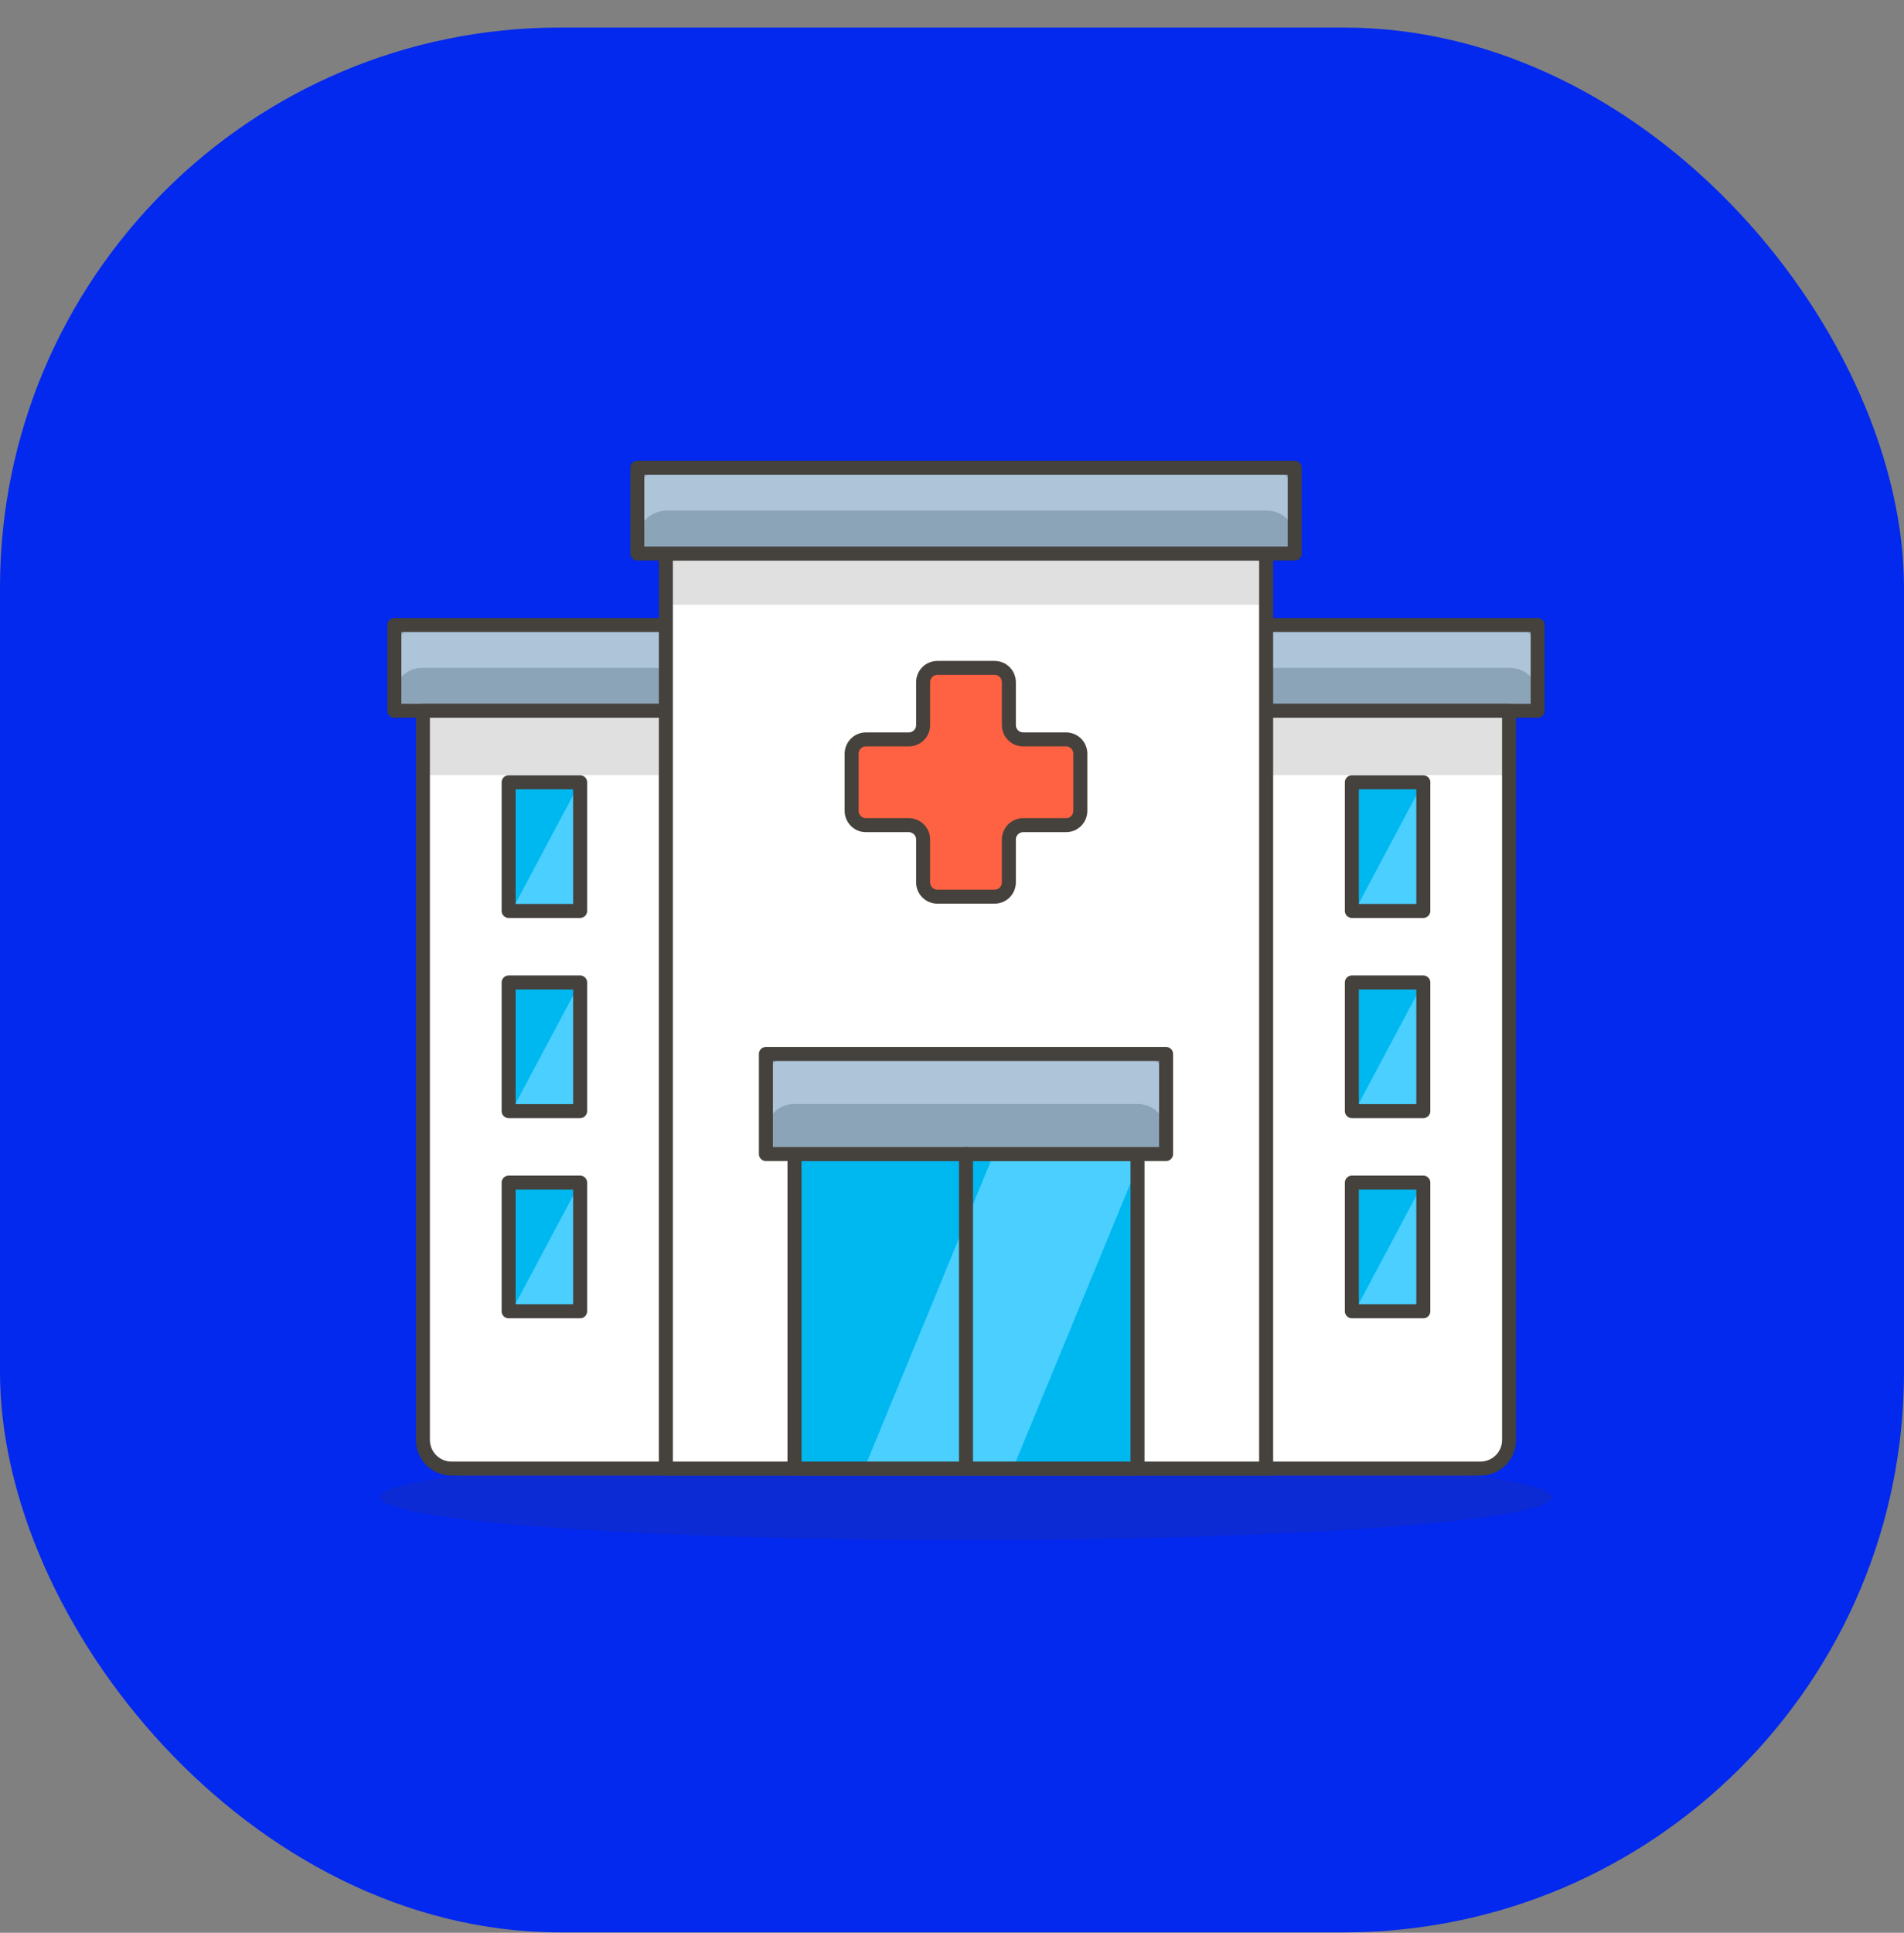 <svg width="68" height="69" viewBox="0 0 68 69" fill="none" xmlns="http://www.w3.org/2000/svg">
<rect x="0" y="0" width="68" height="69" fill="#808080" stroke="none"/>
<g clip-path="url(#clip0_2350_242)">
<rect y="0.984" width="68" height="68" rx="20" fill="#0328EE"/>
<path opacity="0.15" d="M13.573 53.448C13.573 53.854 15.778 54.244 19.702 54.531C23.627 54.818 28.95 54.98 34.5 54.98C40.05 54.98 45.373 54.818 49.297 54.531C53.222 54.244 55.427 53.854 55.427 53.448C55.427 53.042 53.222 52.653 49.297 52.365C45.373 52.078 40.05 51.917 34.5 51.917C28.95 51.917 23.627 52.078 19.702 52.365C15.778 52.653 13.573 53.042 13.573 53.448Z" fill="#45413C"/>
<path d="M14.084 22.312H54.917V25.375H14.084V22.312Z" fill="#8CA4B8"/>
<path d="M53.896 22.312H15.104C14.833 22.312 14.574 22.42 14.382 22.611C14.191 22.803 14.083 23.063 14.083 23.333V24.354C14.072 24.439 14.072 24.525 14.083 24.609C14.141 24.385 14.274 24.187 14.459 24.047C14.645 23.908 14.872 23.836 15.104 23.844H53.896C54.127 23.836 54.355 23.908 54.541 24.047C54.726 24.187 54.859 24.385 54.916 24.609C54.927 24.525 54.927 24.439 54.916 24.354V23.333C54.916 23.063 54.809 22.803 54.617 22.611C54.426 22.42 54.166 22.312 53.896 22.312Z" fill="#ADC4D9"/>
<path d="M14.084 22.312H54.917V25.375H14.084V22.312Z" stroke="#45413C" stroke-width="0.5" stroke-linecap="round" stroke-linejoin="round"/>
<path d="M15.104 25.375H53.896V51.406C53.896 51.677 53.788 51.937 53.597 52.128C53.405 52.319 53.146 52.427 52.875 52.427H16.125C15.854 52.427 15.594 52.319 15.403 52.128C15.212 51.937 15.104 51.677 15.104 51.406V25.375Z" fill="white"/>
<path d="M15.104 25.375H53.896V27.672H15.104V25.375Z" fill="#E0E0E0"/>
<path d="M15.104 25.375H53.896V51.406C53.896 51.677 53.788 51.937 53.597 52.128C53.405 52.319 53.146 52.427 52.875 52.427H16.125C15.854 52.427 15.594 52.319 15.403 52.128C15.212 51.937 15.104 51.677 15.104 51.406V25.375Z" stroke="#45413C" stroke-width="0.5" stroke-linecap="round" stroke-linejoin="round"/>
<path d="M23.781 19.761H45.219V52.427H23.781V19.761Z" fill="white"/>
<path d="M23.781 19.761H45.219V21.588H23.781V19.761Z" fill="#E0E0E0"/>
<path d="M23.781 19.761H45.219V52.427H23.781V19.761Z" stroke="#45413C" stroke-width="0.5" stroke-linecap="round" stroke-linejoin="round"/>
<path d="M28.375 41.198H40.625V52.427H28.375V41.198Z" fill="#00B8F0"/>
<path d="M30.866 52.427H36.174L40.625 41.637V41.198H35.49L30.866 52.427Z" fill="#4ACFFF"/>
<path d="M28.375 41.198H40.625V52.427H28.375V41.198Z" stroke="#45413C" stroke-width="0.5" stroke-linecap="round" stroke-linejoin="round"/>
<path d="M27.354 37.625H41.646V41.198H27.354V37.625Z" fill="#8CA4B8"/>
<path d="M40.625 37.625H28.375C28.104 37.625 27.845 37.733 27.653 37.924C27.462 38.115 27.354 38.375 27.354 38.646V40.177C27.349 40.218 27.349 40.259 27.354 40.3C27.387 40.052 27.508 39.826 27.696 39.662C27.884 39.498 28.126 39.409 28.375 39.411H40.625C40.874 39.409 41.116 39.498 41.304 39.662C41.492 39.826 41.614 40.052 41.646 40.3C41.651 40.259 41.651 40.218 41.646 40.177V38.646C41.646 38.375 41.538 38.115 41.347 37.924C41.156 37.733 40.896 37.625 40.625 37.625Z" fill="#ADC4D9"/>
<path d="M27.354 37.625H41.646V41.198H27.354V37.625Z" stroke="#45413C" stroke-width="0.5" stroke-linecap="round" stroke-linejoin="round"/>
<path d="M22.76 16.698H46.239V19.761H22.76V16.698Z" fill="#8CA4B8"/>
<path d="M45.219 16.698H23.781C23.51 16.698 23.251 16.806 23.059 16.997C22.868 17.189 22.76 17.448 22.76 17.719V18.74C22.766 18.827 22.784 18.913 22.811 18.995C22.867 18.779 22.992 18.587 23.167 18.449C23.342 18.311 23.558 18.234 23.781 18.23H45.219C45.45 18.222 45.678 18.294 45.863 18.433C46.049 18.572 46.182 18.77 46.239 18.995C46.25 18.91 46.25 18.825 46.239 18.74V17.719C46.239 17.448 46.132 17.189 45.94 16.997C45.749 16.806 45.489 16.698 45.219 16.698Z" fill="#ADC4D9"/>
<path d="M22.76 16.698H46.239V19.761H22.76V16.698Z" stroke="#45413C" stroke-width="0.5" stroke-linecap="round" stroke-linejoin="round"/>
<path d="M38.073 26.396H36.541C36.406 26.396 36.276 26.342 36.181 26.246C36.085 26.151 36.031 26.021 36.031 25.885V24.354C36.031 24.219 35.977 24.089 35.882 23.993C35.786 23.898 35.656 23.844 35.521 23.844H33.479C33.344 23.844 33.214 23.898 33.118 23.993C33.022 24.089 32.969 24.219 32.969 24.354V25.885C32.969 26.021 32.915 26.151 32.819 26.246C32.723 26.342 32.593 26.396 32.458 26.396H30.927C30.791 26.396 30.662 26.45 30.566 26.545C30.47 26.641 30.416 26.771 30.416 26.906V28.948C30.416 29.083 30.47 29.213 30.566 29.309C30.662 29.405 30.791 29.458 30.927 29.458H32.458C32.593 29.458 32.723 29.512 32.819 29.608C32.915 29.704 32.969 29.833 32.969 29.969V31.5C32.969 31.635 33.022 31.765 33.118 31.861C33.214 31.957 33.344 32.01 33.479 32.01H35.521C35.656 32.01 35.786 31.957 35.882 31.861C35.977 31.765 36.031 31.635 36.031 31.5V29.969C36.031 29.833 36.085 29.704 36.181 29.608C36.276 29.512 36.406 29.458 36.541 29.458H38.073C38.208 29.458 38.338 29.405 38.434 29.309C38.529 29.213 38.583 29.083 38.583 28.948V26.906C38.583 26.771 38.529 26.641 38.434 26.545C38.338 26.45 38.208 26.396 38.073 26.396Z" fill="#FF6242" stroke="#45413C" stroke-width="0.5" stroke-linecap="round" stroke-linejoin="round"/>
<path d="M18.166 27.927H20.719V32.52H18.166V27.927Z" fill="#00B8F0"/>
<path d="M18.677 32.52H20.209C20.344 32.52 20.474 32.467 20.569 32.371C20.665 32.275 20.719 32.145 20.719 32.01V28.437C20.716 28.326 20.677 28.218 20.607 28.131L18.34 32.388C18.433 32.472 18.552 32.519 18.677 32.52Z" fill="#4ACFFF"/>
<path d="M18.166 35.073H20.719V39.667H18.166V35.073Z" fill="#00B8F0"/>
<path d="M18.677 39.667H20.209C20.344 39.667 20.474 39.613 20.569 39.517C20.665 39.422 20.719 39.292 20.719 39.157V35.584C20.716 35.472 20.677 35.364 20.607 35.277L18.34 39.534C18.433 39.618 18.552 39.665 18.677 39.667Z" fill="#4ACFFF"/>
<path d="M18.166 42.219H20.719V46.812H18.166V42.219Z" fill="#00B8F0"/>
<path d="M18.677 46.812H20.209C20.344 46.812 20.474 46.759 20.569 46.663C20.665 46.567 20.719 46.437 20.719 46.302V42.729C20.716 42.617 20.677 42.51 20.607 42.423L18.34 46.68C18.433 46.764 18.552 46.811 18.677 46.812Z" fill="#4ACFFF"/>
<path d="M18.166 27.927H20.719V32.52H18.166V27.927ZM18.166 35.073H20.719V39.666H18.166V35.073ZM18.166 42.218H20.719V46.812H18.166V42.218Z" stroke="#45413C" stroke-width="0.5" stroke-linecap="round" stroke-linejoin="round"/>
<path d="M48.281 27.927H50.833V32.52H48.281V27.927Z" fill="#00B8F0"/>
<path d="M48.791 32.52H50.323C50.458 32.52 50.588 32.467 50.684 32.371C50.779 32.275 50.833 32.145 50.833 32.01V28.437C50.83 28.326 50.791 28.218 50.721 28.131L48.455 32.388C48.547 32.472 48.667 32.519 48.791 32.52Z" fill="#4ACFFF"/>
<path d="M48.281 35.073H50.833V39.667H48.281V35.073Z" fill="#00B8F0"/>
<path d="M48.791 39.667H50.323C50.458 39.667 50.588 39.613 50.684 39.517C50.779 39.422 50.833 39.292 50.833 39.157V35.584C50.83 35.472 50.791 35.364 50.721 35.277L48.455 39.534C48.547 39.618 48.667 39.665 48.791 39.667Z" fill="#4ACFFF"/>
<path d="M48.281 42.219H50.833V46.812H48.281V42.219Z" fill="#00B8F0"/>
<path d="M48.791 46.812H50.323C50.458 46.812 50.588 46.759 50.684 46.663C50.779 46.567 50.833 46.437 50.833 46.302V42.729C50.83 42.617 50.791 42.51 50.721 42.423L48.455 46.68C48.547 46.764 48.667 46.811 48.791 46.812Z" fill="#4ACFFF"/>
<path d="M34.5 41.198V52.427M48.281 27.927H50.833V32.52H48.281V27.927ZM48.281 35.073H50.833V39.666H48.281V35.073ZM48.281 42.218H50.833V46.812H48.281V42.218Z" stroke="#45413C" stroke-width="0.5" stroke-linecap="round" stroke-linejoin="round"/>
</g>
<defs>
<clipPath id="clip0_2350_242">
<rect y="0.984" width="68" height="68" rx="20" fill="white"/>
</clipPath>
</defs>
</svg>
